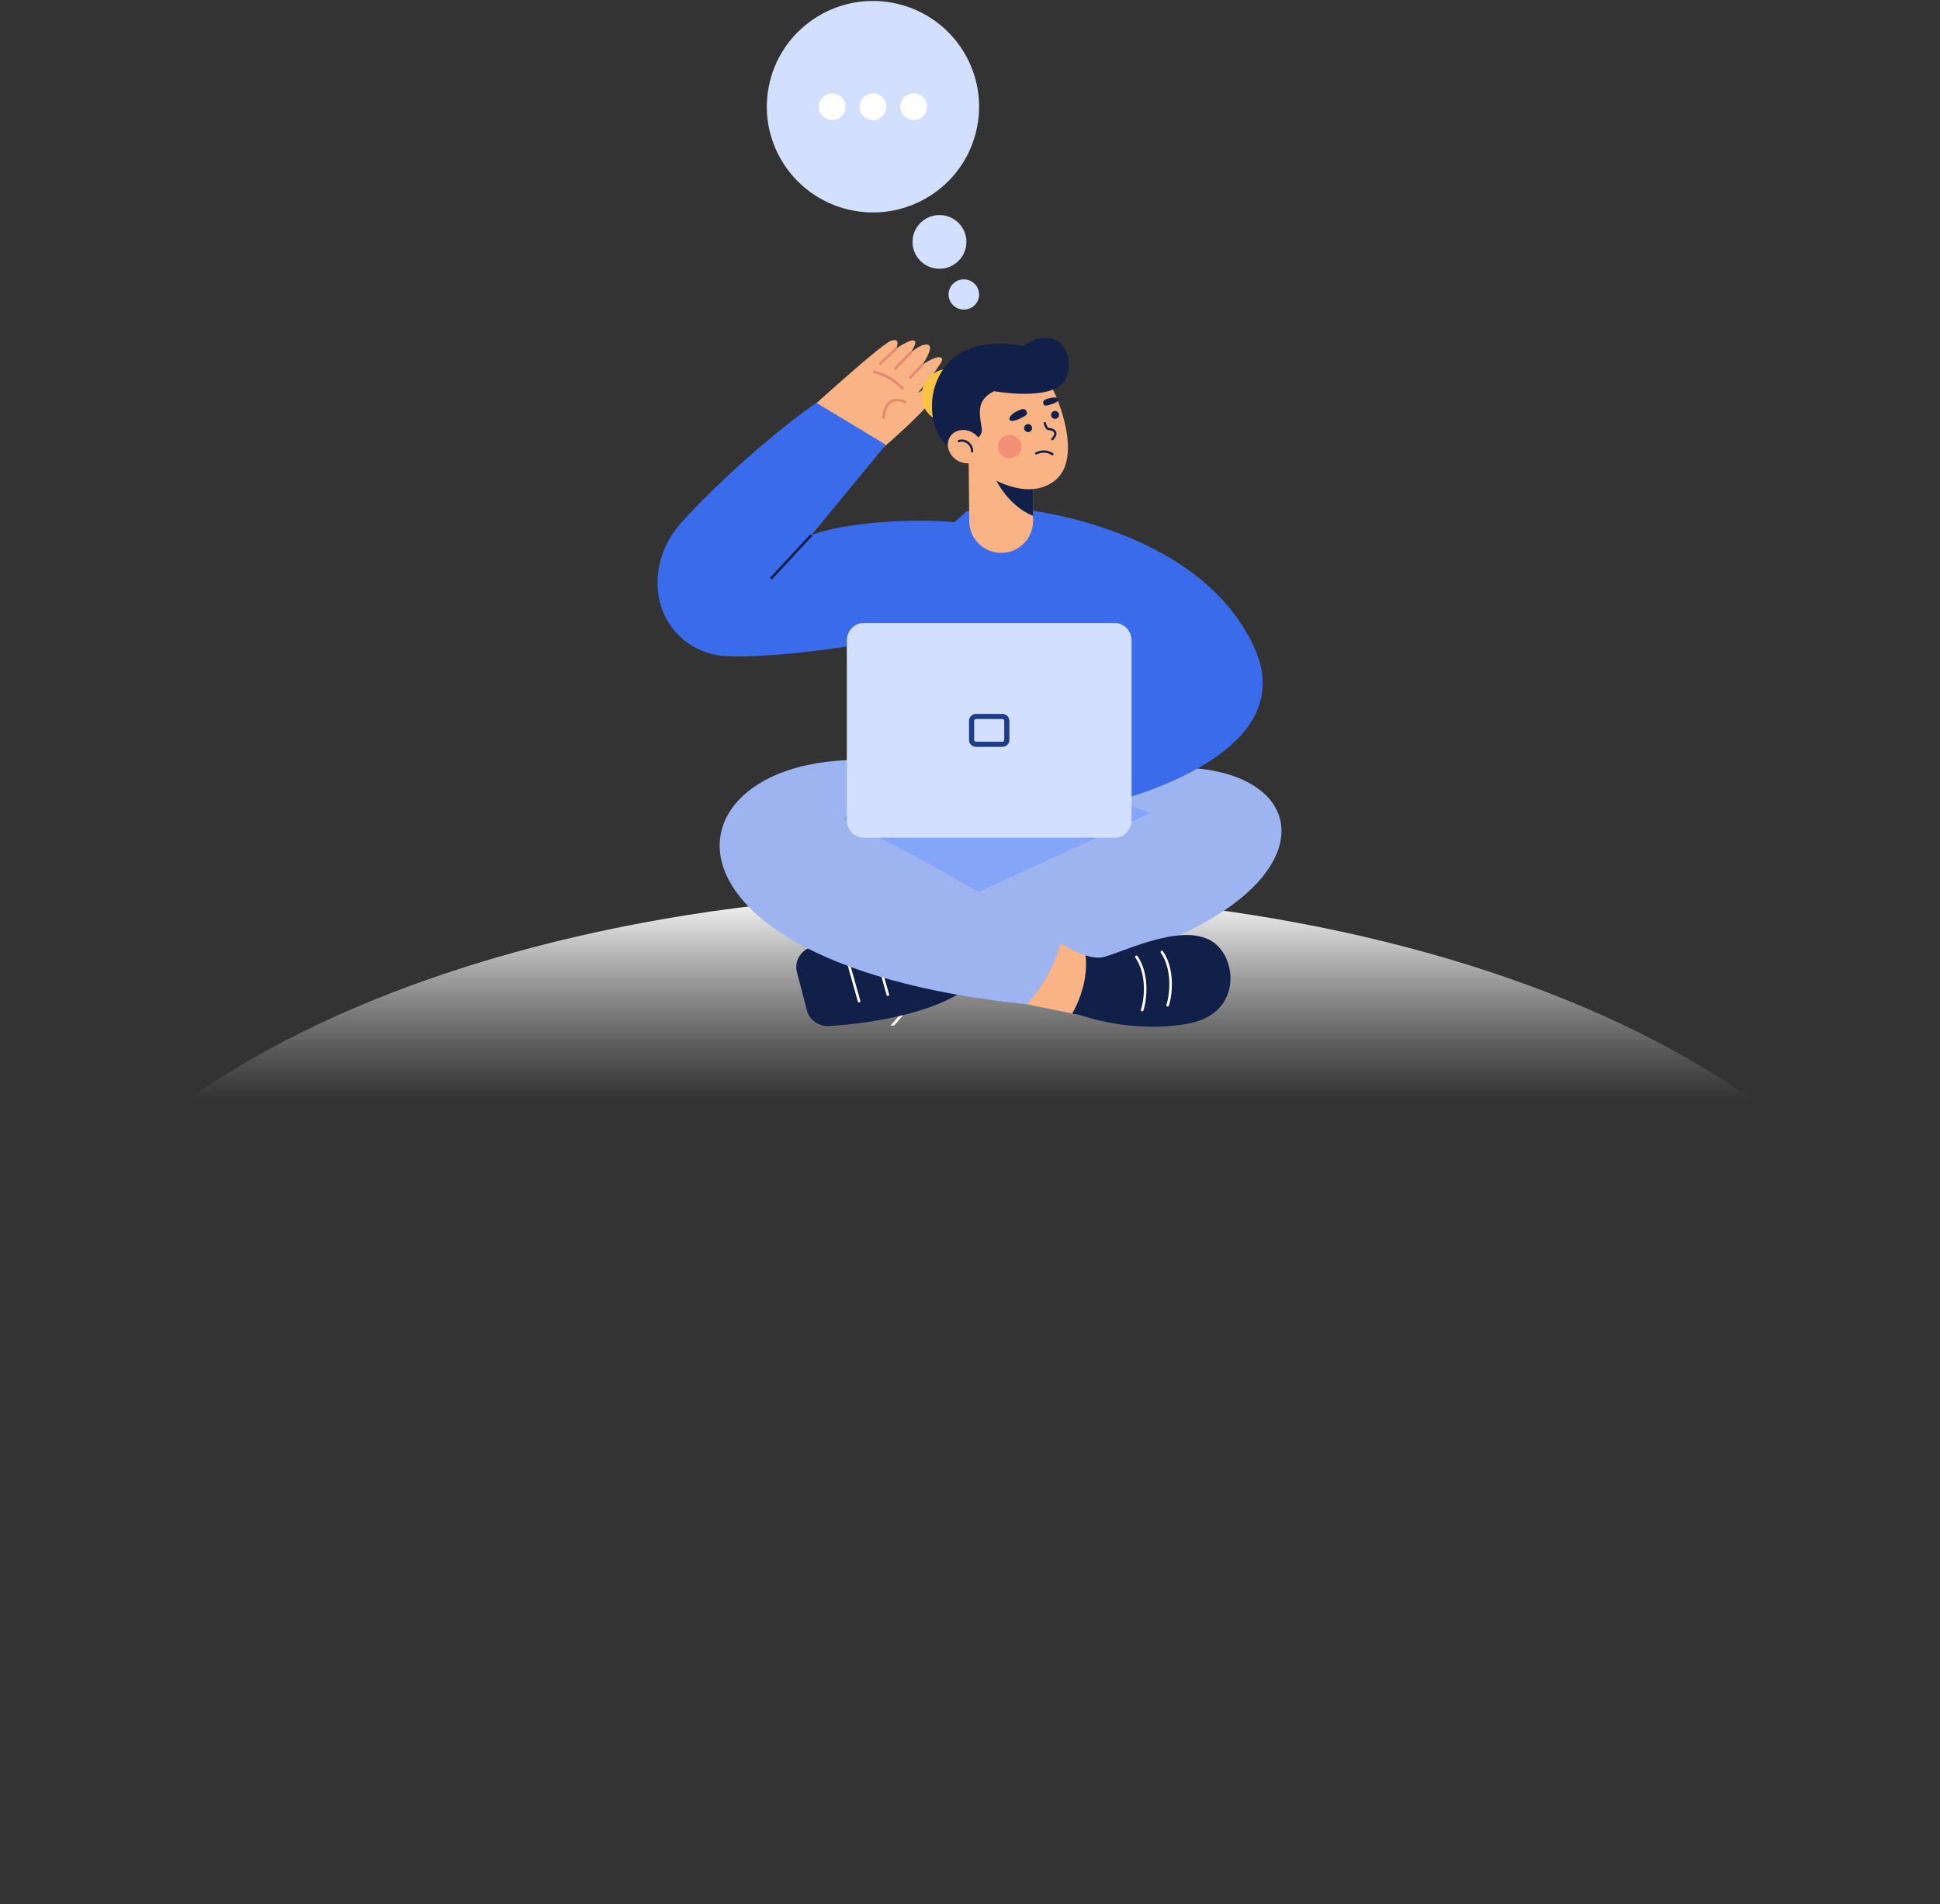 <svg width="493" height="484" viewBox="0 0 493 484" fill="none" xmlns="http://www.w3.org/2000/svg">
<rect x="0" y="0" width="493" height="484" fill="#333333" stroke="none"/>
<path d="M493 355.5C493 321.42 467.03 288.735 420.802 264.637C374.574 240.538 311.876 227 246.5 227C181.124 227 118.426 240.538 72.198 264.637C25.971 288.735 9.87148e-06 321.42 0 355.5L246.5 355.5H493Z" fill="url(#paint0_linear)"/>
<path fill-rule="evenodd" clip-rule="evenodd" d="M226.309 260.646H227.205C233.426 253.831 238.3 245.563 241.398 236.386C246.412 221.532 246.201 205.943 240.803 192.491C238.074 185.694 234.135 179.357 230.325 173.229C226.461 167.017 222.467 160.591 219.755 153.704C218.634 150.859 217.806 147.8 217.308 144.681C217.083 144.652 216.858 144.629 216.634 144.603C217.134 147.831 217.986 150.997 219.146 153.944C221.878 160.884 225.889 167.336 229.769 173.574C233.564 179.678 237.488 185.989 240.194 192.734C245.535 206.042 245.742 221.472 240.777 236.18C237.641 245.469 232.665 253.815 226.309 260.646Z" fill="white"/>
<path fill-rule="evenodd" clip-rule="evenodd" d="M244.395 57.628C246.531 60.739 245.732 64.987 242.61 67.115C239.488 69.244 235.226 68.448 233.089 65.337C230.953 62.227 231.752 57.979 234.874 55.85C237.996 53.722 242.258 54.518 244.395 57.628Z" fill="#D3DFFF"/>
<path fill-rule="evenodd" clip-rule="evenodd" d="M248.746 75.559C248.354 77.643 246.329 79.014 244.223 78.62C242.117 78.227 240.727 76.219 241.119 74.135C241.511 72.051 243.536 70.681 245.642 71.074C247.749 71.468 249.138 73.476 248.746 75.559Z" fill="#D3DFFF"/>
<path fill-rule="evenodd" clip-rule="evenodd" d="M248.348 32.07C245.604 46.657 231.511 56.266 216.871 53.532C202.23 50.798 192.587 36.756 195.331 22.168C198.075 7.581 212.167 -2.028 226.808 0.706C241.448 3.44 251.092 17.482 248.348 32.07Z" fill="#D3DFFF"/>
<path fill-rule="evenodd" clip-rule="evenodd" d="M214.881 27.118C214.881 28.988 213.36 30.504 211.483 30.504C209.607 30.504 208.085 28.988 208.085 27.118C208.085 25.248 209.607 23.732 211.483 23.732C213.36 23.732 214.881 25.248 214.881 27.118Z" fill="white"/>
<path fill-rule="evenodd" clip-rule="evenodd" d="M225.237 27.118C225.237 28.988 223.716 30.504 221.839 30.504C219.962 30.504 218.441 28.988 218.441 27.118C218.441 25.248 219.962 23.732 221.839 23.732C223.716 23.732 225.237 25.248 225.237 27.118Z" fill="white"/>
<path fill-rule="evenodd" clip-rule="evenodd" d="M235.593 27.118C235.593 28.988 234.072 30.504 232.195 30.504C230.318 30.504 228.797 28.988 228.797 27.118C228.797 25.248 230.318 23.732 232.195 23.732C234.072 23.732 235.593 25.248 235.593 27.118Z" fill="white"/>
<path fill-rule="evenodd" clip-rule="evenodd" d="M202.519 247.068L205.039 256.749C205.696 259.272 208.146 260.979 210.855 260.794C219.118 260.235 236.285 258.218 246.138 250.983L243.337 237.033C229.79 236.268 217.121 237.02 206.15 240.7C203.404 241.621 201.815 244.364 202.519 247.068Z" fill="#102048"/>
<path fill-rule="evenodd" clip-rule="evenodd" d="M218.308 254.772C218.165 254.772 218.033 254.678 217.993 254.535L214.609 242.463C214.561 242.288 214.663 242.108 214.837 242.061C215.012 242.012 215.192 242.114 215.24 242.288L218.624 254.36C218.672 254.532 218.571 254.712 218.396 254.762C218.367 254.769 218.337 254.772 218.308 254.772Z" fill="white"/>
<path fill-rule="evenodd" clip-rule="evenodd" d="M225.621 253.141C225.477 253.141 225.346 253.047 225.305 252.904L221.922 240.832C221.873 240.658 221.975 240.478 222.149 240.431C222.325 240.381 222.504 240.483 222.553 240.658L225.936 252.729C225.985 252.901 225.883 253.081 225.709 253.131C225.679 253.139 225.65 253.141 225.621 253.141Z" fill="white"/>
<path fill-rule="evenodd" clip-rule="evenodd" d="M202.627 204.055L226.01 235.977L259.581 238.637L305.884 219.13L288.289 192.748L234.113 194.742L202.627 204.055Z" fill="#85A5F8"/>
<path fill-rule="evenodd" clip-rule="evenodd" d="M272.932 199.178C342.078 178.783 353.193 239.674 245.304 250.759C241.493 246.486 237.04 239.071 235.271 232.875L292.245 206.642L272.932 199.178Z" fill="#9DB4F0"/>
<path fill-rule="evenodd" clip-rule="evenodd" d="M275.869 242.816C272.635 241.785 269.536 239.747 269.536 239.747L258.423 243.221L260.97 255.266L272.514 257.602C276.031 251.195 276.236 245.93 275.869 242.816Z" fill="#F9B384"/>
<path fill-rule="evenodd" clip-rule="evenodd" d="M234.114 194.743C169.752 182.552 153.082 244.181 260.97 255.266C264.781 250.994 267.768 245.943 269.536 239.747C252.964 228.699 234.434 218.196 214.126 208.192L234.114 194.743Z" fill="#9DB4F0"/>
<path fill-rule="evenodd" clip-rule="evenodd" d="M307.968 239.23C299.722 234.154 283.736 242.926 279.723 243.367C278.553 243.498 277.199 243.242 275.869 242.817C276.236 245.93 276.031 251.195 272.514 257.602L274.475 257.999C274.475 257.999 288.031 262.953 302.412 260.069C315.685 257.409 314.451 243.221 307.968 239.23Z" fill="#102048"/>
<path fill-rule="evenodd" clip-rule="evenodd" d="M296.728 255.835C296.695 255.835 296.662 255.83 296.629 255.819C296.457 255.764 296.361 255.582 296.416 255.409C297.395 252.319 297.823 246.238 294.985 242.153C294.882 242.005 294.919 241.804 295.068 241.699C295.216 241.597 295.421 241.634 295.524 241.783C298.495 246.058 298.059 252.392 297.04 255.605C296.996 255.744 296.867 255.835 296.728 255.835Z" fill="white"/>
<path fill-rule="evenodd" clip-rule="evenodd" d="M290.261 257.056C290.228 257.056 290.195 257.051 290.162 257.04C289.99 256.988 289.894 256.803 289.949 256.633C290.928 253.54 291.356 247.462 288.519 243.377C288.416 243.228 288.452 243.025 288.601 242.923C288.75 242.821 288.954 242.858 289.057 243.006C292.028 247.281 291.592 253.616 290.573 256.829C290.529 256.967 290.4 257.056 290.261 257.056Z" fill="white"/>
<path fill-rule="evenodd" clip-rule="evenodd" d="M222.727 115.279C222.727 115.279 238.936 101.545 238.336 98.935C237.907 97.069 233.316 99.804 233.316 99.804C233.316 99.804 239.755 92.193 239.427 91.267C238.842 89.617 234.389 92.694 234.389 92.694C234.389 92.694 237.399 88.377 235.96 87.675C234.521 86.971 231.383 89.633 231.383 89.633C231.383 89.633 233.216 87.234 232.355 86.605C231.493 85.976 227.778 88.563 227.778 88.563C227.778 88.563 229.112 85.54 226.279 86.686C223.447 87.832 203.586 105.992 203.586 105.992L222.727 115.279Z" fill="#F9B384"/>
<path fill-rule="evenodd" clip-rule="evenodd" d="M229.359 98.989C229.28 98.989 229.201 98.961 229.138 98.903C226.356 96.371 225.129 95.755 222.059 94.813C221.886 94.761 221.79 94.578 221.843 94.406C221.896 94.234 222.079 94.137 222.252 94.192C225.432 95.166 226.703 95.802 229.58 98.42C229.714 98.543 229.723 98.749 229.601 98.882C229.536 98.953 229.448 98.989 229.359 98.989Z" fill="#E28B6D"/>
<path fill-rule="evenodd" clip-rule="evenodd" d="M224.43 106.436C224.25 106.41 224.126 106.246 224.151 106.068C224.469 103.798 225.187 102.378 226.344 101.728C227.334 101.174 228.621 101.232 230.171 101.897C230.337 101.971 230.414 102.161 230.342 102.325C230.27 102.493 230.077 102.568 229.911 102.498C228.559 101.916 227.467 101.848 226.665 102.297C225.711 102.832 225.083 104.132 224.799 106.157C224.776 106.321 224.636 106.439 224.475 106.439L224.43 106.436Z" fill="#E28B6D"/>
<path fill-rule="evenodd" clip-rule="evenodd" d="M223.711 92.71C223.624 92.71 223.537 92.673 223.473 92.605C223.349 92.475 223.355 92.269 223.487 92.146L227.554 88.325C227.685 88.202 227.892 88.207 228.017 88.338C228.141 88.471 228.135 88.677 228.003 88.8L223.935 92.618C223.872 92.678 223.792 92.71 223.711 92.71Z" fill="#E28B6D"/>
<path fill-rule="evenodd" clip-rule="evenodd" d="M227.476 94.015C227.395 94.015 227.313 93.984 227.25 93.924C227.119 93.799 227.115 93.592 227.24 93.462L231.147 89.406C231.272 89.275 231.479 89.27 231.61 89.395C231.741 89.521 231.745 89.727 231.62 89.857L227.713 93.913C227.648 93.981 227.562 94.015 227.476 94.015Z" fill="#E28B6D"/>
<path fill-rule="evenodd" clip-rule="evenodd" d="M231.324 96.298C231.244 96.298 231.164 96.267 231.101 96.21C230.968 96.087 230.961 95.881 231.084 95.748L234.15 92.472C234.273 92.342 234.48 92.334 234.612 92.457C234.745 92.579 234.752 92.785 234.629 92.916L231.563 96.194C231.499 96.262 231.411 96.298 231.324 96.298Z" fill="#E28B6D"/>
<path fill-rule="evenodd" clip-rule="evenodd" d="M283.958 207.14L224.693 209.424L218.145 155.592C218.145 155.592 237.985 136.839 245.618 129.936L258.504 129.278C298.485 147.384 291.939 170 283.958 207.14Z" fill="#3A6BEA"/>
<path fill-rule="evenodd" clip-rule="evenodd" d="M318.666 164.401C332.775 194.954 274.79 205.835 274.79 205.835L258.504 129.278C258.504 129.278 304.246 133.175 318.666 164.401Z" fill="#3A6BEA"/>
<path fill-rule="evenodd" clip-rule="evenodd" d="M206.22 135.968L225.122 113.05L207.446 102.375C200.073 107.485 185.815 119.056 173.732 132.158C171.064 135.05 168.981 138.427 167.932 142.146C167.037 145.32 166.874 148.455 167.377 151.524C168.689 159.526 175.005 165.701 183.437 166.685C190.638 167.526 218.145 165.38 240.41 158.855L246.958 133.672C243.593 131.769 218.584 131.437 206.22 135.968Z" fill="#3A6BEA"/>
<path fill-rule="evenodd" clip-rule="evenodd" d="M262.691 117.309L262.55 131.124L262.533 132.53C262.508 134.731 261.603 136.725 260.142 138.173C258.689 139.611 256.688 140.514 254.471 140.53C250.005 140.554 246.352 136.98 246.31 132.523L246.153 116.481L262.691 117.309Z" fill="#F9B384"/>
<path fill-rule="evenodd" clip-rule="evenodd" d="M262.682 118.145L262.55 131.124C255.31 128.188 252.329 120.379 252.329 120.379L262.682 118.145Z" fill="#102048"/>
<path fill-rule="evenodd" clip-rule="evenodd" d="M265.547 95.494C268.141 98.598 275.717 116.176 268.038 122.174C259.396 128.923 246.244 117.831 246.244 117.831L244.479 97.355L255.895 94.356L265.547 95.494Z" fill="#F9B384"/>
<path fill-rule="evenodd" clip-rule="evenodd" d="M247.904 100.595C247.904 104.366 244.837 107.42 241.054 107.42C237.272 107.42 234.205 104.366 234.205 100.595C234.205 96.826 237.272 93.772 241.054 93.772C244.837 93.772 247.904 96.826 247.904 100.595Z" fill="#FBC343"/>
<path fill-rule="evenodd" clip-rule="evenodd" d="M249.481 108.795C248.741 104.538 248.29 101.618 252.609 99.423C252.609 99.423 267.83 102.181 270.736 96.46C273.642 90.737 269.214 81.707 259.943 87.98C236.212 83.361 233.029 105.491 240.225 112.867L247.326 111.781C248.755 111.562 249.728 110.215 249.481 108.795Z" fill="#102048"/>
<path fill-rule="evenodd" clip-rule="evenodd" d="M262.278 108.809C262.278 109.365 261.825 109.817 261.266 109.817C260.707 109.817 260.254 109.365 260.254 108.809C260.254 108.253 260.707 107.802 261.266 107.802C261.825 107.802 262.278 108.253 262.278 108.809Z" fill="#102048"/>
<path fill-rule="evenodd" clip-rule="evenodd" d="M269.127 105.447C269.127 106.005 268.674 106.457 268.115 106.457C267.557 106.457 267.104 106.005 267.104 105.447C267.104 104.891 267.557 104.439 268.115 104.439C268.674 104.439 269.127 104.891 269.127 105.447Z" fill="#102048"/>
<path fill-rule="evenodd" clip-rule="evenodd" d="M267.415 111.912C267.344 111.912 267.273 111.886 267.218 111.834C267.103 111.724 267.098 111.544 267.207 111.429C267.613 111.004 268.058 110.406 267.871 109.973C267.677 109.521 266.857 109.328 266.481 109.328C265.674 109.328 265.286 107.895 265.217 107.608C265.18 107.457 265.274 107.303 265.428 107.264C265.581 107.227 265.736 107.321 265.773 107.475C265.921 108.081 266.255 108.757 266.481 108.757C266.867 108.757 268.049 108.937 268.397 109.746C268.646 110.325 268.386 111.022 267.623 111.823C267.566 111.883 267.491 111.912 267.415 111.912Z" fill="#102048"/>
<path fill-rule="evenodd" clip-rule="evenodd" d="M267.467 115.738C267.412 115.738 267.356 115.722 267.307 115.688C265.401 114.407 263.478 115.482 263.458 115.493C263.322 115.571 263.146 115.524 263.067 115.388C262.988 115.25 263.036 115.078 263.173 114.997C263.264 114.944 265.429 113.736 267.627 115.216C267.758 115.305 267.793 115.482 267.704 115.613C267.649 115.694 267.559 115.738 267.467 115.738Z" fill="#102048"/>
<path fill-rule="evenodd" clip-rule="evenodd" d="M260.823 104.441C261.398 105.519 260.395 105.739 259.22 106.36C258.045 106.981 256.841 107.211 256.567 106.694C256.292 106.18 257.022 105.258 258.198 104.635C259.373 104.013 260.377 103.606 260.823 104.441Z" fill="#102048"/>
<path fill-rule="evenodd" clip-rule="evenodd" d="M265.109 102.493C265.362 103.456 266.083 103.036 267.132 102.762C268.182 102.488 269.029 101.963 268.908 101.504C268.787 101.044 267.839 100.893 266.79 101.167C265.741 101.441 264.913 101.746 265.109 102.493Z" fill="#102048"/>
<path fill-rule="evenodd" clip-rule="evenodd" d="M256.596 116.488C254.948 116.488 253.612 115.156 253.612 113.515C253.612 111.87 254.948 110.542 256.596 110.542C258.244 110.542 259.579 111.87 259.579 113.515C259.579 115.156 258.244 116.488 256.596 116.488Z" fill="#F39176"/>
<path fill-rule="evenodd" clip-rule="evenodd" d="M247.734 110.338C249.742 111.88 250.264 114.558 248.9 116.32C247.537 118.079 244.804 118.254 242.796 116.711C240.788 115.169 240.266 112.488 241.63 110.729C242.993 108.967 245.726 108.792 247.734 110.338Z" fill="#F9B384"/>
<path fill-rule="evenodd" clip-rule="evenodd" d="M247.041 115.015C246.882 115.015 246.754 114.887 246.754 114.73C246.754 113.887 246.342 113.11 245.651 112.645C245.061 112.251 244.356 112.157 243.768 112.397C243.621 112.455 243.455 112.387 243.395 112.241C243.335 112.094 243.405 111.927 243.552 111.867C244.317 111.557 245.221 111.672 245.971 112.173C246.82 112.742 247.327 113.697 247.327 114.73C247.327 114.887 247.199 115.015 247.041 115.015Z" fill="#102048"/>
<path fill-rule="evenodd" clip-rule="evenodd" d="M196.12 147.332L195.639 146.888L205.979 135.746L206.46 136.19L196.12 147.332Z" fill="#102048"/>
<path fill-rule="evenodd" clip-rule="evenodd" d="M283.391 158.37H219.367C217.064 158.37 215.198 160.382 215.198 162.862V208.409C215.198 210.891 217.064 212.903 219.367 212.903H283.391C285.693 212.903 287.56 210.891 287.56 208.409V162.862C287.56 160.382 285.693 158.37 283.391 158.37Z" fill="#D3DFFF"/>
<path fill-rule="evenodd" clip-rule="evenodd" d="M254.759 181.452H247.999C247.034 181.452 246.249 182.251 246.249 183.232V188.04C246.249 189.021 247.034 189.82 247.999 189.82H254.759C255.723 189.82 256.508 189.021 256.508 188.04V183.232C256.508 182.251 255.723 181.452 254.759 181.452ZM254.759 182.757C255.002 182.757 255.199 182.969 255.199 183.232V188.04C255.199 188.301 255.002 188.515 254.759 188.515H247.999C247.756 188.515 247.559 188.301 247.559 188.04V183.232C247.559 182.969 247.756 182.757 247.999 182.757H254.759Z" fill="#1F3C88"/>
<defs>
<linearGradient id="paint0_linear" x1="246.5" y1="227" x2="246.5" y2="279.728" gradientUnits="userSpaceOnUse">
<stop stop-color="white"/>
<stop offset="1" stop-color="#C4C4C4" stop-opacity="0"/>
</linearGradient>
</defs>
</svg>
